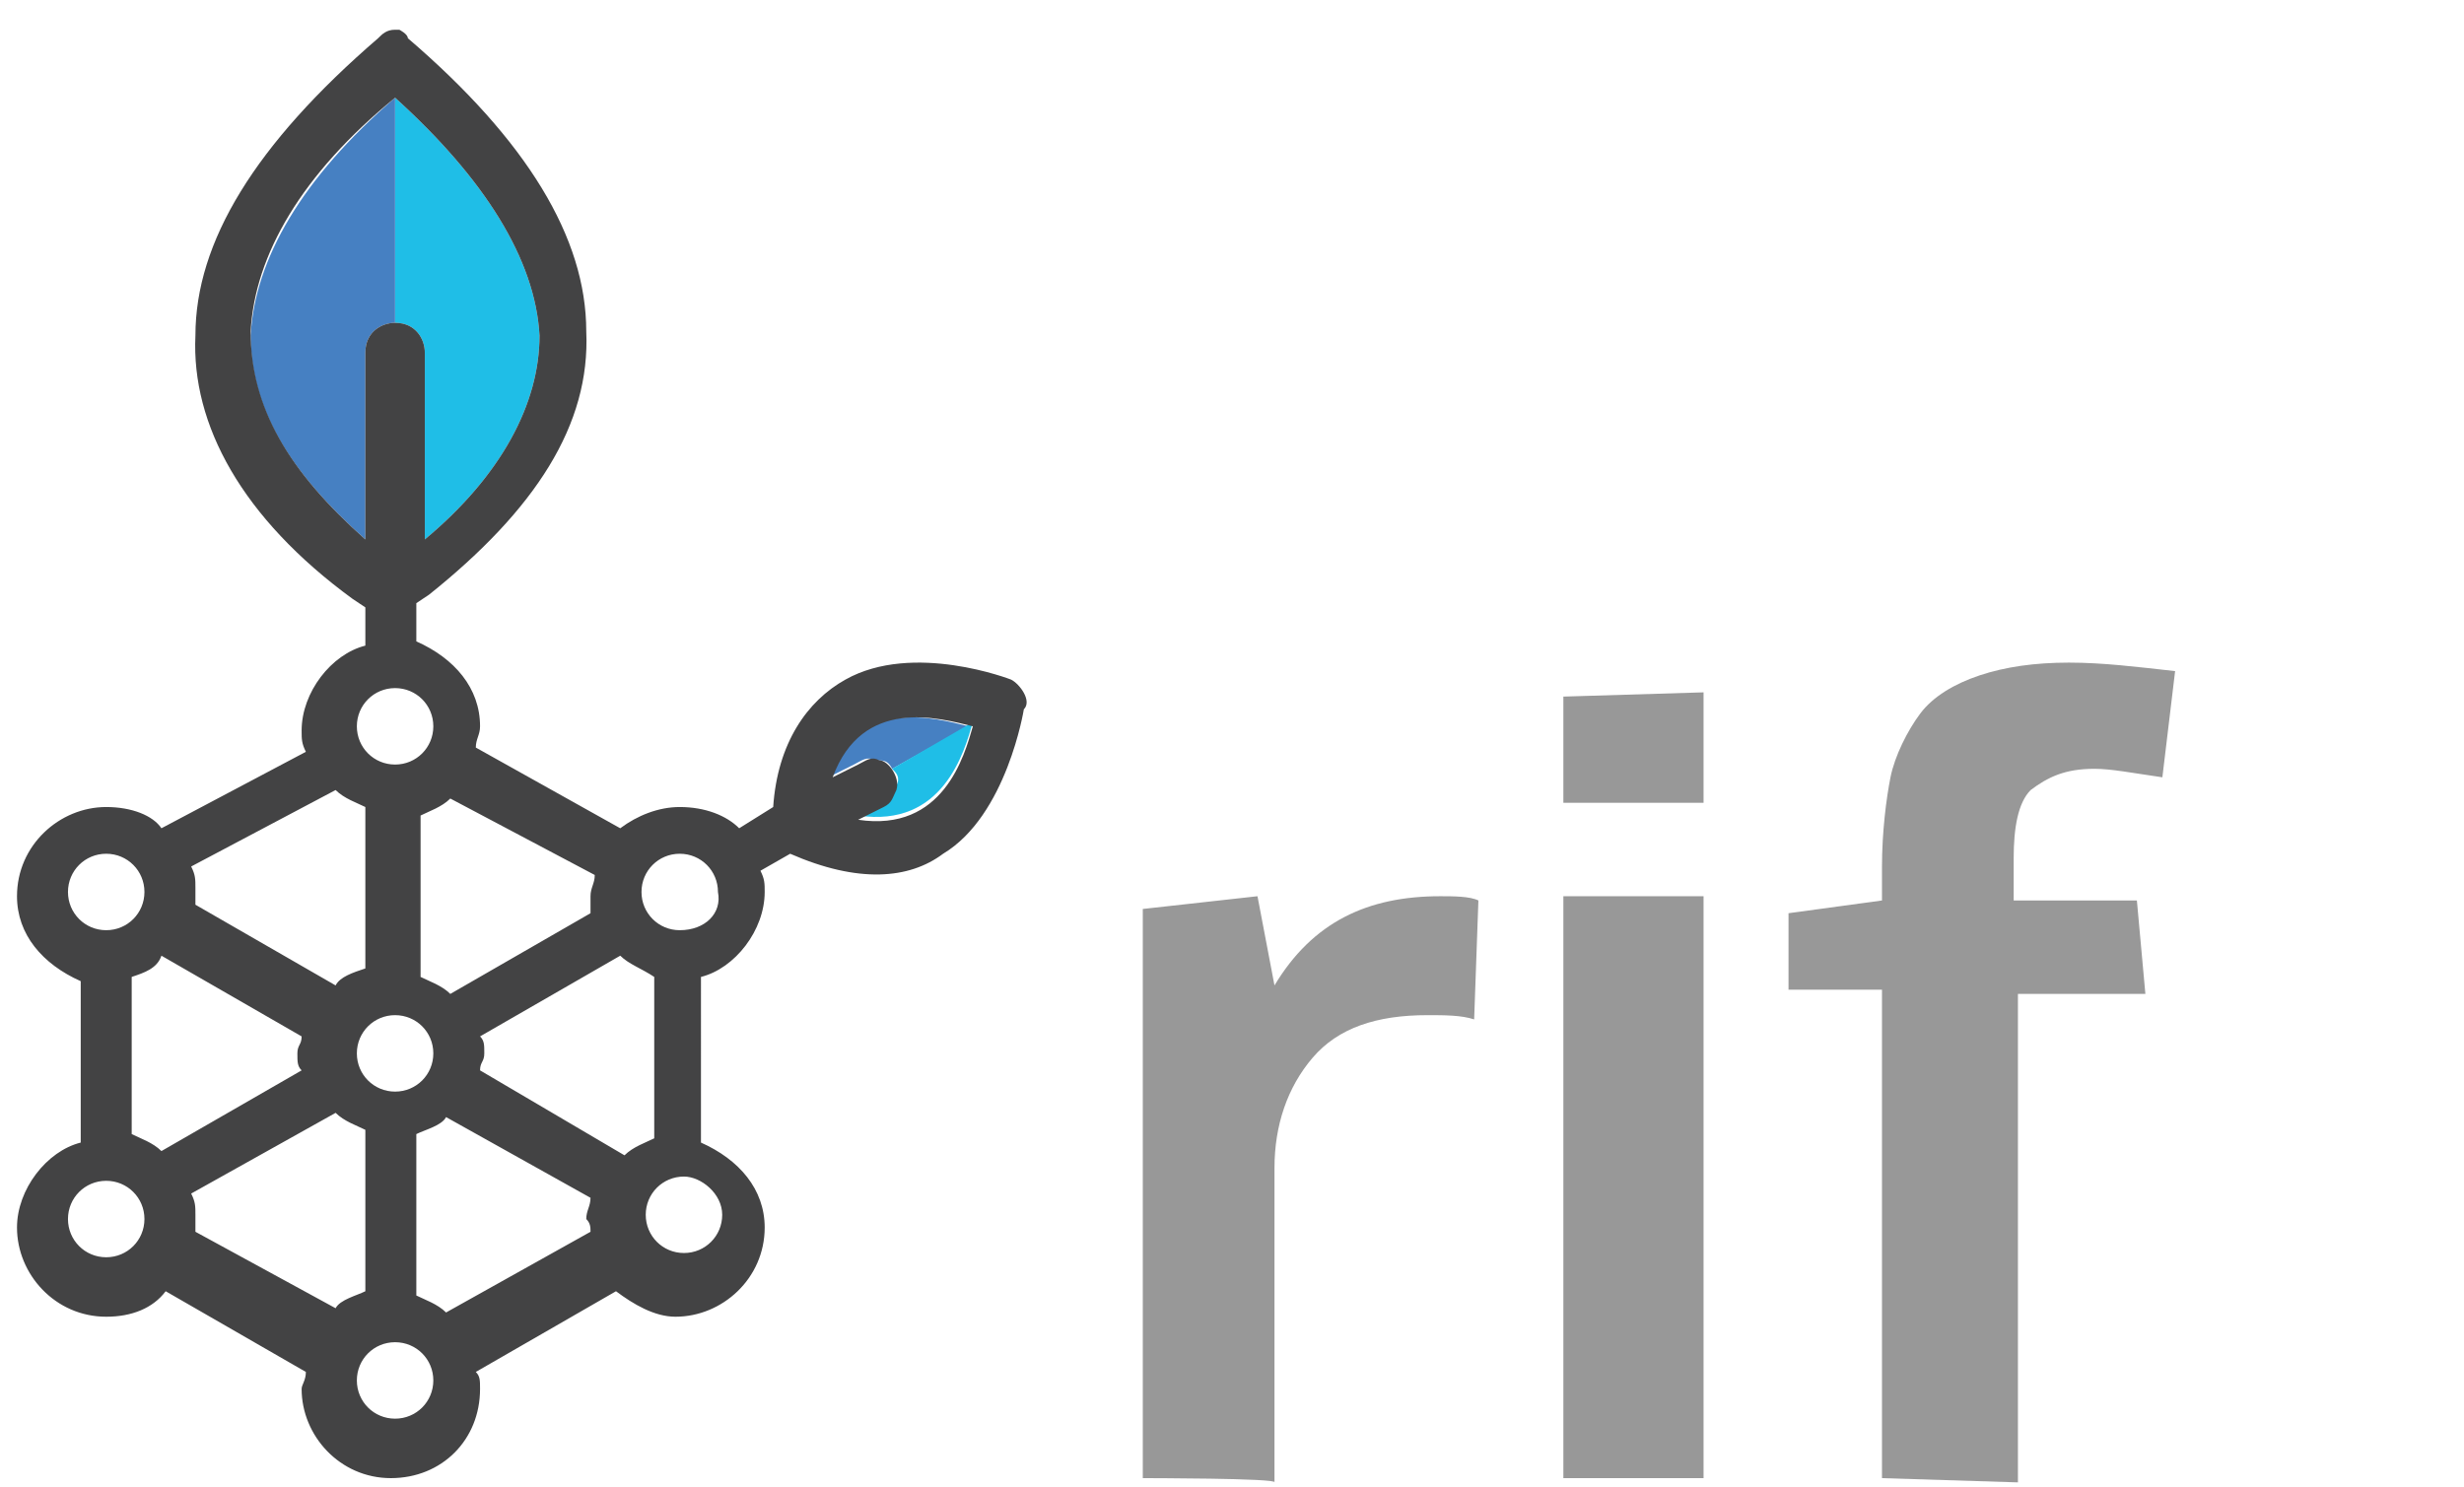 <?xml version="1.0" encoding="utf-8"?>
<!-- Generator: Adobe Illustrator 25.3.1, SVG Export Plug-In . SVG Version: 6.00 Build 0)  -->
<svg version="1.1" id="Layer_1" xmlns="http://www.w3.org/2000/svg" xmlns:xlink="http://www.w3.org/1999/xlink" x="0px" y="0px"
	 viewBox="0 0 58 35" style="enable-background:new 0 0 58 35;" xml:space="preserve">
<style type="text/css">
	.st0{fill:#989898;}
	.st1{fill:#1FBEE7;}
	.st2{fill:#4680C2;}
	.st3{fill:#434344;}
</style>
<path class="st0" d="M26.9,34.8V21.4l2.7-0.3l0.4,2.1c0.9-1.5,2.2-2.1,3.9-2.1c0.3,0,0.7,0,0.9,0.1l-0.1,2.8
	c-0.3-0.1-0.7-0.1-1.1-0.1c-1.2,0-2.1,0.3-2.7,1c-0.6,0.7-0.9,1.6-0.9,2.6v7.4C30.1,34.8,26.9,34.8,26.9,34.8z"/>
<path class="st0" d="M40.1,16.3v2.6h-3.3v-2.5L40.1,16.3z"/>
<path class="st0" d="M40.1,21.1h-3.3v13.7h3.3V21.1z"/>
<path class="st0" d="M44.3,34.8V23.3h-2.2v-1.8l2.2-0.3v-0.8c0-0.8,0.1-1.6,0.2-2.1s0.4-1.1,0.7-1.5c0.3-0.4,0.8-0.7,1.4-0.9
	c0.6-0.2,1.3-0.3,2.1-0.3s1.6,0.1,2.5,0.2l-0.3,2.5c-0.7-0.1-1.2-0.2-1.6-0.2c-0.7,0-1.1,0.2-1.5,0.5c-0.3,0.3-0.4,0.9-0.4,1.6v1
	h2.9l0.2,2.2h-3v11.5L44.3,34.8L44.3,34.8z"/>
<g>
	<path class="st1" d="M9.3,2.3L9.3,2.3c2.1,1.9,3.3,3.8,3.4,5.6c0,1.6-0.9,3.3-2.7,4.8V8.3c0-0.3-0.2-0.7-0.7-0.7V2.3z"/>
	<path class="st2" d="M9.3,7.6c-0.3,0-0.7,0.2-0.7,0.7v4.4c-1.8-1.6-2.7-3.1-2.7-4.8C6,6.1,7.1,4.2,9.3,2.3V7.6z"/>
	<path class="st2" d="M21,18.1c-0.1-0.2-0.2-0.2-0.4-0.2c-0.2-0.1-0.3,0-0.5,0.1l-0.6,0.3c0.7-1.9,2.5-1.4,3.3-1.2L21,18.1z"/>
	<path class="st1" d="M22.9,17c-0.2,0.7-0.7,2.5-2.7,2.2l0.6-0.3c0.2-0.1,0.2-0.2,0.3-0.4c0.1-0.2,0-0.3-0.1-0.4L22.9,17z"/>
	<path class="st3" d="M20.2,19.3l0.6-0.3c0.2-0.1,0.2-0.2,0.3-0.4c0.1-0.3-0.2-0.7-0.4-0.7c-0.2-0.1-0.3,0-0.5,0.1l-0.6,0.3
		c0.7-1.9,2.5-1.4,3.3-1.2C22.7,17.8,22.2,19.6,20.2,19.3z M16,21.9c-0.5,0-0.9-0.4-0.9-0.9c0-0.5,0.4-0.9,0.9-0.9s0.9,0.4,0.9,0.9
		C17,21.5,16.6,21.9,16,21.9z M17,28.6c0,0.5-0.4,0.9-0.9,0.9c-0.5,0-0.9-0.4-0.9-0.9c0-0.5,0.4-0.9,0.9-0.9
		C16.5,27.7,17,28.1,17,28.6z M11.3,25.2c0-0.2,0.1-0.2,0.1-0.4s0-0.3-0.1-0.4l3.3-1.9c0.2,0.2,0.5,0.3,0.8,0.5v3.8
		c-0.2,0.1-0.5,0.2-0.7,0.4L11.3,25.2z M13.9,29l-3.4,1.9c-0.2-0.2-0.5-0.3-0.7-0.4v-3.8c0.2-0.1,0.6-0.2,0.7-0.4l3.4,1.9
		c0,0.2-0.1,0.3-0.1,0.5C13.9,28.8,13.9,28.9,13.9,29z M9.3,33.4c-0.5,0-0.9-0.4-0.9-0.9s0.4-0.9,0.9-0.9c0.5,0,0.9,0.4,0.9,0.9
		S9.8,33.4,9.3,33.4z M4.6,29c0-0.2,0-0.2,0-0.4s0-0.3-0.1-0.5l3.4-1.9c0.2,0.2,0.5,0.3,0.7,0.4v3.8c-0.2,0.1-0.6,0.2-0.7,0.4
		L4.6,29z M3.8,27.1c-0.2-0.2-0.5-0.3-0.7-0.4V23c0.3-0.1,0.6-0.2,0.7-0.5l3.3,1.9c0,0.2-0.1,0.2-0.1,0.4s0,0.3,0.1,0.4L3.8,27.1z
		 M2.5,29.6c-0.5,0-0.9-0.4-0.9-0.9c0-0.5,0.4-0.9,0.9-0.9s0.9,0.4,0.9,0.9C3.4,29.2,3,29.6,2.5,29.6z M1.6,21
		c0-0.5,0.4-0.9,0.9-0.9s0.9,0.4,0.9,0.9c0,0.5-0.4,0.9-0.9,0.9S1.6,21.5,1.6,21z M7.9,18.6c0.2,0.2,0.5,0.3,0.7,0.4v3.8
		C8.3,22.9,8,23,7.9,23.2l-3.3-1.9c0-0.2,0-0.2,0-0.4s0-0.3-0.1-0.5L7.9,18.6z M9.3,16.2c0.5,0,0.9,0.4,0.9,0.9
		c0,0.5-0.4,0.9-0.9,0.9c-0.5,0-0.9-0.4-0.9-0.9C8.4,16.6,8.8,16.2,9.3,16.2z M5.9,7.8C6,6,7.1,4.1,9.3,2.3l0,0
		c2.1,1.9,3.3,3.8,3.4,5.6c0,1.6-0.9,3.3-2.7,4.8V8.3c0-0.3-0.2-0.7-0.7-0.7c-0.3,0-0.7,0.2-0.7,0.7v4.4C6.8,11.1,5.9,9.6,5.9,7.8z
		 M10.2,24.8c0,0.5-0.4,0.9-0.9,0.9c-0.5,0-0.9-0.4-0.9-0.9s0.4-0.9,0.9-0.9C9.8,23.9,10.2,24.3,10.2,24.8z M14,20.6
		c0,0.2-0.1,0.3-0.1,0.5c0,0.2,0,0.2,0,0.4l-3.3,1.9c-0.2-0.2-0.5-0.3-0.7-0.4v-3.8c0.2-0.1,0.5-0.2,0.7-0.4L14,20.6z M23.8,16
		c0,0-2.3-0.9-3.9,0c-0.9,0.5-1.6,1.5-1.7,3l-0.8,0.5C17.1,19.2,16.6,19,16,19c-0.5,0-1,0.2-1.4,0.5l0,0l-3.4-1.9
		c0-0.2,0.1-0.3,0.1-0.5c0-0.9-0.6-1.6-1.5-2v-0.9l0.3-0.2l0,0c2.5-2,3.8-4,3.7-6.2c0-2.2-1.4-4.5-4.2-6.9C9.6,0.8,9.4,0.7,9.4,0.7
		H9.3C9.1,0.7,9,0.8,8.9,0.9c-2.9,2.5-4.3,4.8-4.3,7c-0.1,2.1,1.1,4.3,3.7,6.2l0.3,0.2v0.9c-0.8,0.2-1.5,1.1-1.5,2
		c0,0.2,0,0.3,0.1,0.5l-3.4,1.8C3.6,19.2,3.1,19,2.5,19c-1.1,0-2.1,0.9-2.1,2.1c0,0.9,0.6,1.6,1.5,2v3.8c-0.8,0.2-1.5,1.1-1.5,2
		c0,1.1,0.9,2.1,2.1,2.1c0.6,0,1.1-0.2,1.4-0.6l3.3,1.9c0,0.2-0.1,0.3-0.1,0.4c0,1.1,0.9,2.1,2.1,2.1s2.1-0.9,2.1-2.1
		c0-0.2,0-0.3-0.1-0.4l3.3-1.9c0.4,0.3,0.9,0.6,1.4,0.6c1.1,0,2.1-0.9,2.1-2.1c0-0.9-0.6-1.6-1.5-2V23c0.8-0.2,1.5-1.1,1.5-2
		c0-0.2,0-0.3-0.1-0.5l0.7-0.4c1.6,0.7,2.8,0.6,3.6,0c1.5-0.9,1.9-3.4,1.9-3.4C24.3,16.5,24,16.1,23.8,16z"/>
</g>
</svg>
